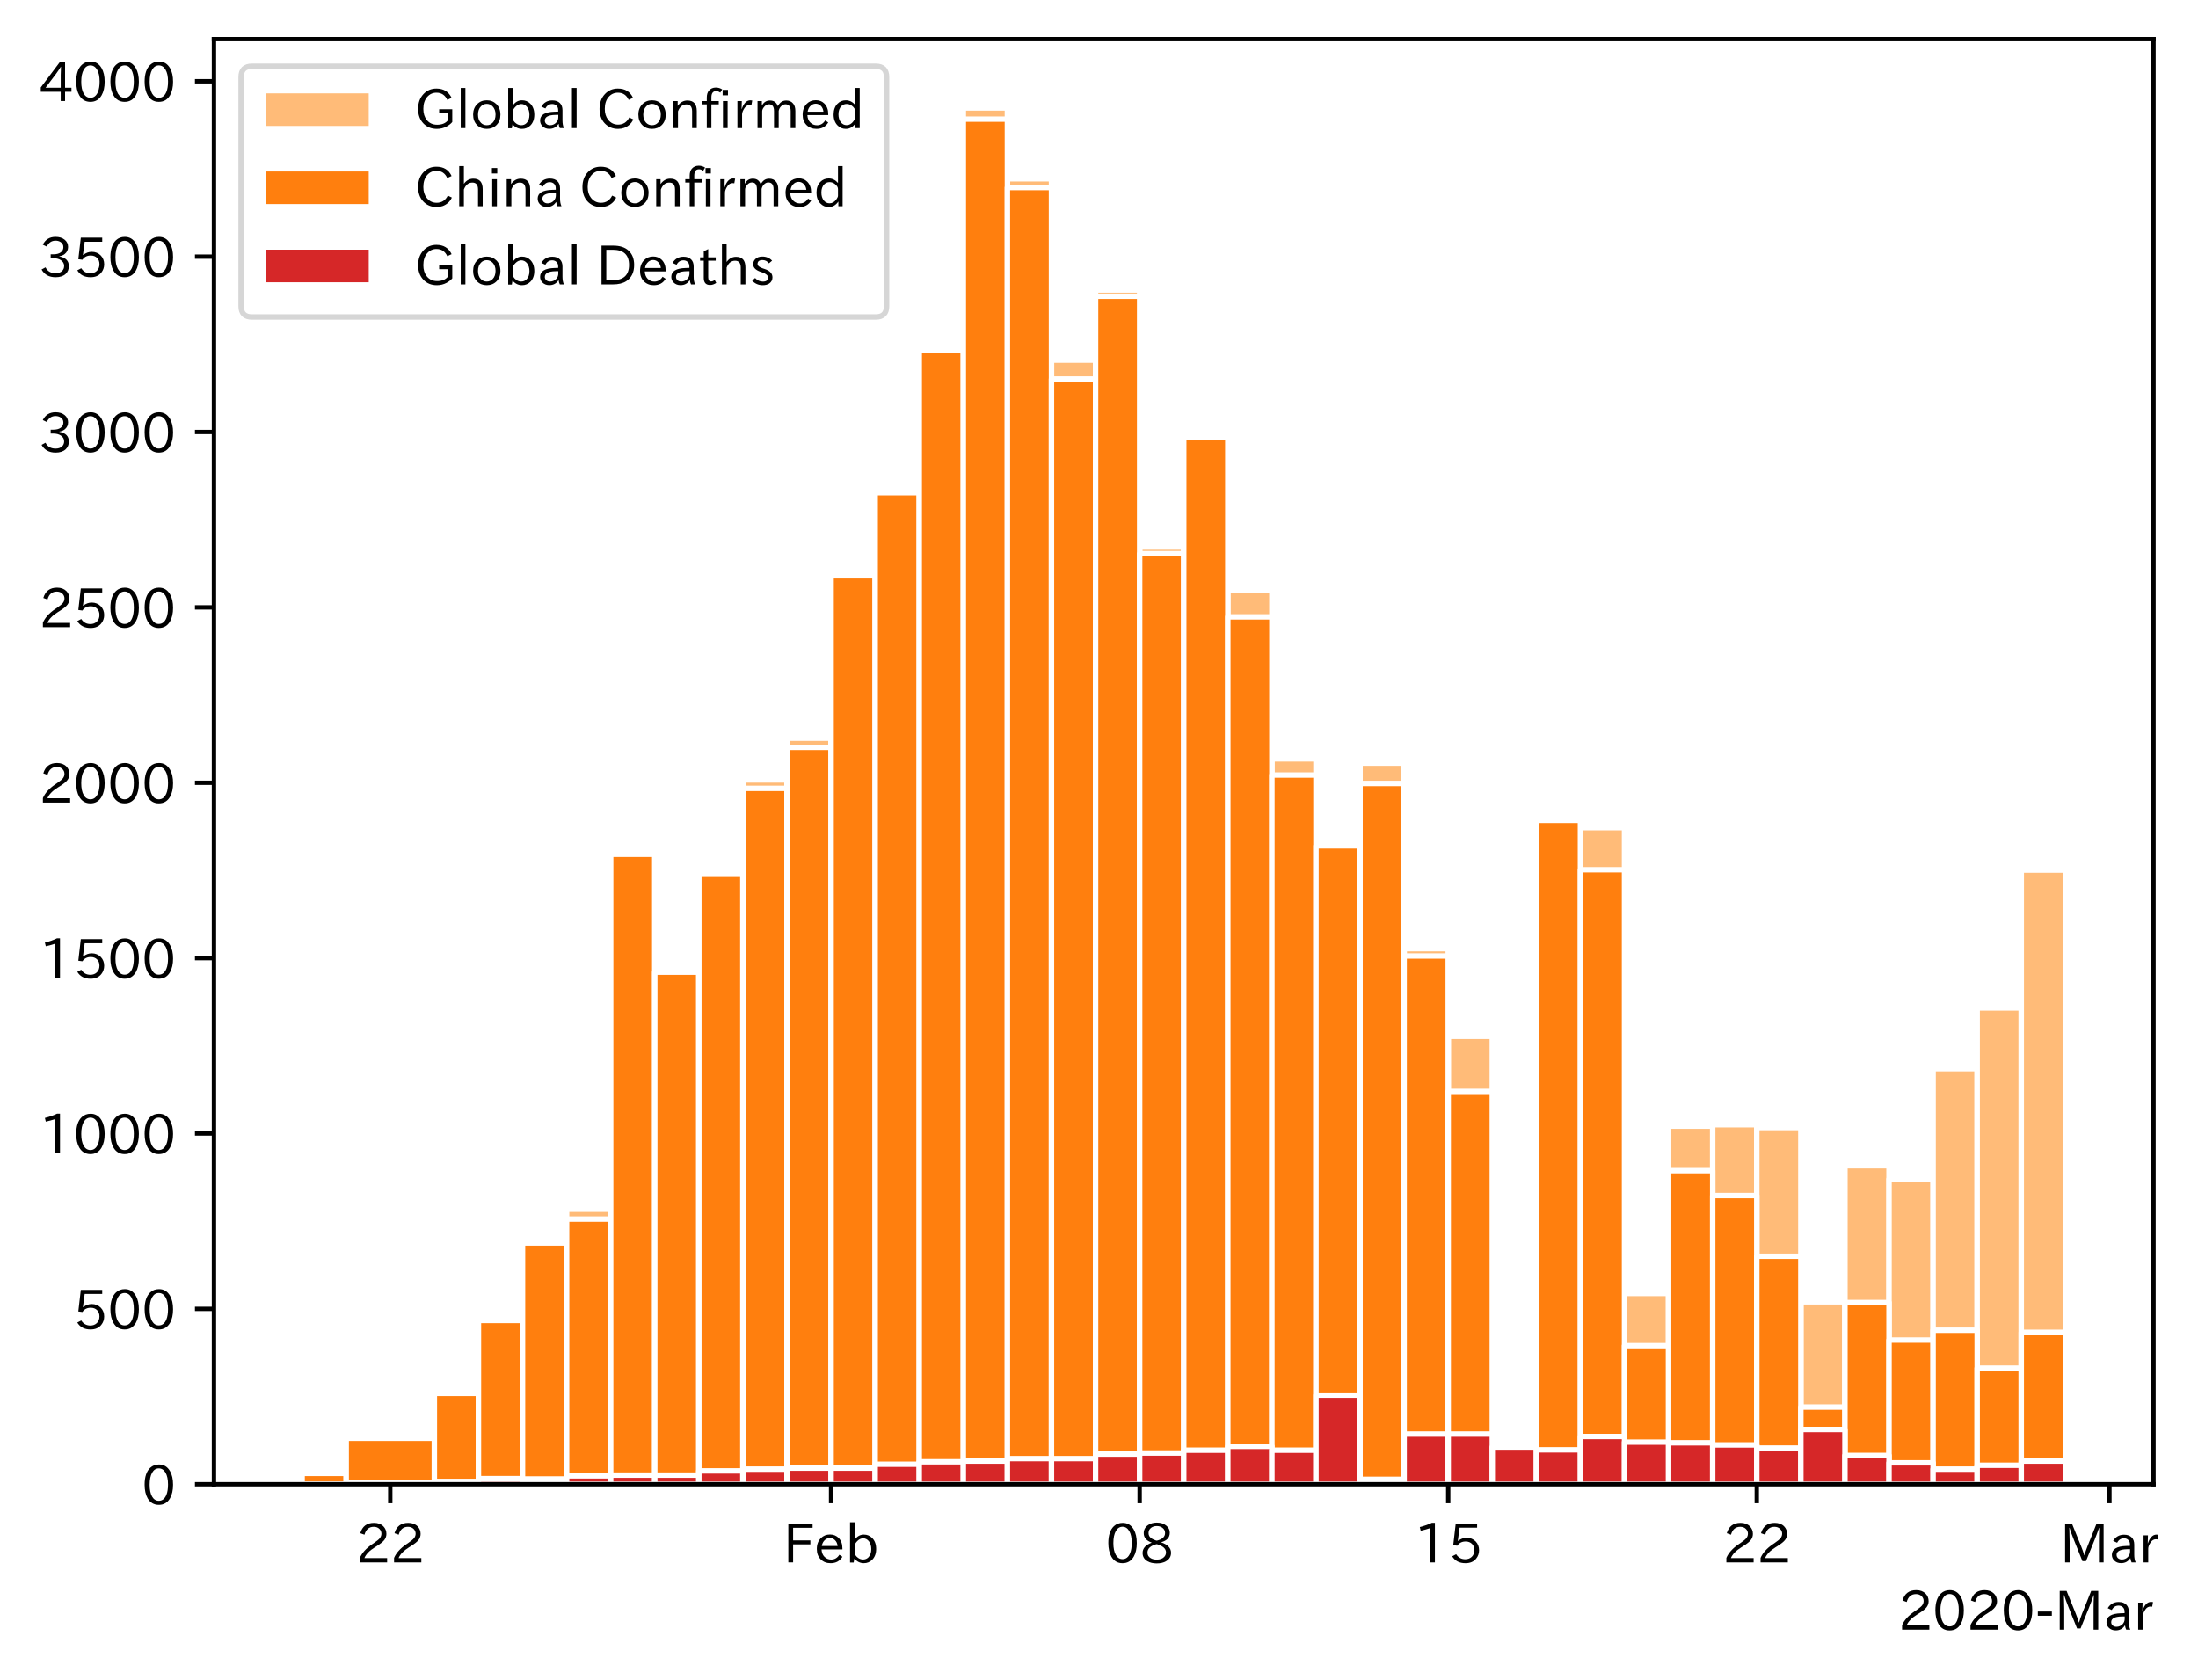 <?xml version="1.0" encoding="utf-8" standalone="no"?>
<!DOCTYPE svg PUBLIC "-//W3C//DTD SVG 1.1//EN"
  "http://www.w3.org/Graphics/SVG/1.1/DTD/svg11.dtd">
<!-- Created with matplotlib (https://matplotlib.org/) -->
<svg height="309.293pt" version="1.1" viewBox="0 0 404.707 309.293" width="404.707pt" xmlns="http://www.w3.org/2000/svg" xmlns:xlink="http://www.w3.org/1999/xlink">
 <defs>
  <style type="text/css">
*{stroke-linecap:butt;stroke-linejoin:round;}
  </style>
 </defs>
 <g id="figure_1">
  <g id="patch_1">
   <path d="M 0 309.293 
L 404.707 309.293 
L 404.707 0 
L 0 0 
z
" style="fill:#ffffff;"/>
  </g>
  <g id="axes_1">
   <g id="patch_2">
    <path d="M 39.394 273.312 
L 396.514 273.312 
L 396.514 7.2 
L 39.394 7.2 
z
" style="fill:#ffffff;"/>
   </g>
   <g id="patch_3">
    <path clip-path="url(#pc06cdd3421)" d="z
" style="fill:#ffbb78;stroke:#ffffff;stroke-linejoin:miter;"/>
   </g>
   <g id="patch_4">
    <path clip-path="url(#pc06cdd3421)" d="M 63.743 273.312 
L 55.626 273.312 
L 55.626 271.245 
L 63.743 271.245 
z
" style="fill:#ffbb78;stroke:#ffffff;stroke-linejoin:miter;"/>
   </g>
   <g id="patch_5">
    <path clip-path="url(#pc06cdd3421)" d="M 79.976 273.312 
L 63.743 273.312 
L 63.743 264.69 
L 79.976 264.69 
z
" style="fill:#ffbb78;stroke:#ffffff;stroke-linejoin:miter;"/>
   </g>
   <g id="patch_6">
    <path clip-path="url(#pc06cdd3421)" d="M 88.092 273.312 
L 79.976 273.312 
L 79.976 256.196 
L 88.092 256.196 
z
" style="fill:#ffbb78;stroke:#ffffff;stroke-linejoin:miter;"/>
   </g>
   <g id="patch_7">
    <path clip-path="url(#pc06cdd3421)" d="M 96.208 273.312 
L 88.092 273.312 
L 88.092 242.698 
L 96.208 242.698 
z
" style="fill:#ffbb78;stroke:#ffffff;stroke-linejoin:miter;"/>
   </g>
   <g id="patch_8">
    <path clip-path="url(#pc06cdd3421)" d="M 104.325 273.312 
L 96.208 273.312 
L 96.208 228.489 
L 104.325 228.489 
z
" style="fill:#ffbb78;stroke:#ffffff;stroke-linejoin:miter;"/>
   </g>
   <g id="patch_9">
    <path clip-path="url(#pc06cdd3421)" d="M 112.441 273.312 
L 104.325 273.312 
L 104.325 222.676 
L 112.441 222.676 
z
" style="fill:#ffbb78;stroke:#ffffff;stroke-linejoin:miter;"/>
   </g>
   <g id="patch_10">
    <path clip-path="url(#pc06cdd3421)" d="M 120.557 273.312 
L 112.441 273.312 
L 112.441 157.378 
L 120.557 157.378 
z
" style="fill:#ffbb78;stroke:#ffffff;stroke-linejoin:miter;"/>
   </g>
   <g id="patch_11">
    <path clip-path="url(#pc06cdd3421)" d="M 128.674 273.312 
L 120.557 273.312 
L 120.557 178.24 
L 128.674 178.24 
z
" style="fill:#ffbb78;stroke:#ffffff;stroke-linejoin:miter;"/>
   </g>
   <g id="patch_12">
    <path clip-path="url(#pc06cdd3421)" d="M 136.79 273.312 
L 128.674 273.312 
L 128.674 160.091 
L 136.79 160.091 
z
" style="fill:#ffbb78;stroke:#ffffff;stroke-linejoin:miter;"/>
   </g>
   <g id="patch_13">
    <path clip-path="url(#pc06cdd3421)" d="M 144.906 273.312 
L 136.79 273.312 
L 136.79 143.621 
L 144.906 143.621 
z
" style="fill:#ffbb78;stroke:#ffffff;stroke-linejoin:miter;"/>
   </g>
   <g id="patch_14">
    <path clip-path="url(#pc06cdd3421)" d="M 153.023 273.312 
L 144.906 273.312 
L 144.906 135.935 
L 153.023 135.935 
z
" style="fill:#ffbb78;stroke:#ffffff;stroke-linejoin:miter;"/>
   </g>
   <g id="patch_15">
    <path clip-path="url(#pc06cdd3421)" d="M 161.139 273.312 
L 153.023 273.312 
L 153.023 105.127 
L 161.139 105.127 
z
" style="fill:#ffbb78;stroke:#ffffff;stroke-linejoin:miter;"/>
   </g>
   <g id="patch_16">
    <path clip-path="url(#pc06cdd3421)" d="M 169.256 273.312 
L 161.139 273.312 
L 161.139 90.272 
L 169.256 90.272 
z
" style="fill:#ffbb78;stroke:#ffffff;stroke-linejoin:miter;"/>
   </g>
   <g id="patch_17">
    <path clip-path="url(#pc06cdd3421)" d="M 177.372 273.312 
L 169.256 273.312 
L 169.256 64.114 
L 177.372 64.114 
z
" style="fill:#ffbb78;stroke:#ffffff;stroke-linejoin:miter;"/>
   </g>
   <g id="patch_18">
    <path clip-path="url(#pc06cdd3421)" d="M 185.488 273.312 
L 177.372 273.312 
L 177.372 19.872 
L 185.488 19.872 
z
" style="fill:#ffbb78;stroke:#ffffff;stroke-linejoin:miter;"/>
   </g>
   <g id="patch_19">
    <path clip-path="url(#pc06cdd3421)" d="M 193.605 273.312 
L 185.488 273.312 
L 185.488 32.919 
L 193.605 32.919 
z
" style="fill:#ffbb78;stroke:#ffffff;stroke-linejoin:miter;"/>
   </g>
   <g id="patch_20">
    <path clip-path="url(#pc06cdd3421)" d="M 201.721 273.312 
L 193.605 273.312 
L 193.605 66.31 
L 201.721 66.31 
z
" style="fill:#ffbb78;stroke:#ffffff;stroke-linejoin:miter;"/>
   </g>
   <g id="patch_21">
    <path clip-path="url(#pc06cdd3421)" d="M 209.837 273.312 
L 201.721 273.312 
L 201.721 53.393 
L 209.837 53.393 
z
" style="fill:#ffbb78;stroke:#ffffff;stroke-linejoin:miter;"/>
   </g>
   <g id="patch_22">
    <path clip-path="url(#pc06cdd3421)" d="M 217.954 273.312 
L 209.837 273.312 
L 209.837 100.735 
L 217.954 100.735 
z
" style="fill:#ffbb78;stroke:#ffffff;stroke-linejoin:miter;"/>
   </g>
   <g id="patch_23">
    <path clip-path="url(#pc06cdd3421)" d="M 226.07 273.312 
L 217.954 273.312 
L 217.954 79.809 
L 226.07 79.809 
z
" style="fill:#ffbb78;stroke:#ffffff;stroke-linejoin:miter;"/>
   </g>
   <g id="patch_24">
    <path clip-path="url(#pc06cdd3421)" d="M 234.186 273.312 
L 226.07 273.312 
L 226.07 108.679 
L 234.186 108.679 
z
" style="fill:#ffbb78;stroke:#ffffff;stroke-linejoin:miter;"/>
   </g>
   <g id="patch_25">
    <path clip-path="url(#pc06cdd3421)" d="M 242.303 273.312 
L 234.186 273.312 
L 234.186 139.746 
L 242.303 139.746 
z
" style="fill:#ffbb78;stroke:#ffffff;stroke-linejoin:miter;"/>
   </g>
   <g id="patch_26">
    <path clip-path="url(#pc06cdd3421)" d="M 250.419 273.312 
L 242.303 273.312 
L 242.303 155.376 
L 250.419 155.376 
z
" style="fill:#ffbb78;stroke:#ffffff;stroke-linejoin:miter;"/>
   </g>
   <g id="patch_27">
    <path clip-path="url(#pc06cdd3421)" d="M 258.536 273.312 
L 250.419 273.312 
L 250.419 140.521 
L 258.536 140.521 
z
" style="fill:#ffbb78;stroke:#ffffff;stroke-linejoin:miter;"/>
   </g>
   <g id="patch_28">
    <path clip-path="url(#pc06cdd3421)" d="M 266.652 273.312 
L 258.536 273.312 
L 258.536 174.687 
L 266.652 174.687 
z
" style="fill:#ffbb78;stroke:#ffffff;stroke-linejoin:miter;"/>
   </g>
   <g id="patch_29">
    <path clip-path="url(#pc06cdd3421)" d="M 274.768 273.312 
L 266.652 273.312 
L 266.652 190.834 
L 274.768 190.834 
z
" style="fill:#ffbb78;stroke:#ffffff;stroke-linejoin:miter;"/>
   </g>
   <g id="patch_30">
    <path clip-path="url(#pc06cdd3421)" d="z
" style="fill:#ffbb78;stroke:#ffffff;stroke-linejoin:miter;"/>
   </g>
   <g id="patch_31">
    <path clip-path="url(#pc06cdd3421)" d="M 291.001 273.312 
L 282.885 273.312 
L 282.885 150.403 
L 291.001 150.403 
z
" style="fill:#ffbb78;stroke:#ffffff;stroke-linejoin:miter;"/>
   </g>
   <g id="patch_32">
    <path clip-path="url(#pc06cdd3421)" d="M 299.117 273.312 
L 291.001 273.312 
L 291.001 152.405 
L 299.117 152.405 
z
" style="fill:#ffbb78;stroke:#ffffff;stroke-linejoin:miter;"/>
   </g>
   <g id="patch_33">
    <path clip-path="url(#pc06cdd3421)" d="M 307.234 273.312 
L 299.117 273.312 
L 299.117 238.177 
L 307.234 238.177 
z
" style="fill:#ffbb78;stroke:#ffffff;stroke-linejoin:miter;"/>
   </g>
   <g id="patch_34">
    <path clip-path="url(#pc06cdd3421)" d="M 315.35 273.312 
L 307.234 273.312 
L 307.234 207.369 
L 315.35 207.369 
z
" style="fill:#ffbb78;stroke:#ffffff;stroke-linejoin:miter;"/>
   </g>
   <g id="patch_35">
    <path clip-path="url(#pc06cdd3421)" d="M 323.466 273.312 
L 315.35 273.312 
L 315.35 207.11 
L 323.466 207.11 
z
" style="fill:#ffbb78;stroke:#ffffff;stroke-linejoin:miter;"/>
   </g>
   <g id="patch_36">
    <path clip-path="url(#pc06cdd3421)" d="M 331.583 273.312 
L 323.466 273.312 
L 323.466 207.627 
L 331.583 207.627 
z
" style="fill:#ffbb78;stroke:#ffffff;stroke-linejoin:miter;"/>
   </g>
   <g id="patch_37">
    <path clip-path="url(#pc06cdd3421)" d="M 339.699 273.312 
L 331.583 273.312 
L 331.583 239.727 
L 339.699 239.727 
z
" style="fill:#ffbb78;stroke:#ffffff;stroke-linejoin:miter;"/>
   </g>
   <g id="patch_38">
    <path clip-path="url(#pc06cdd3421)" d="M 347.816 273.312 
L 339.699 273.312 
L 339.699 214.667 
L 347.816 214.667 
z
" style="fill:#ffbb78;stroke:#ffffff;stroke-linejoin:miter;"/>
   </g>
   <g id="patch_39">
    <path clip-path="url(#pc06cdd3421)" d="M 355.932 273.312 
L 347.816 273.312 
L 347.816 217.121 
L 355.932 217.121 
z
" style="fill:#ffbb78;stroke:#ffffff;stroke-linejoin:miter;"/>
   </g>
   <g id="patch_40">
    <path clip-path="url(#pc06cdd3421)" d="M 364.048 273.312 
L 355.932 273.312 
L 355.932 196.776 
L 364.048 196.776 
z
" style="fill:#ffbb78;stroke:#ffffff;stroke-linejoin:miter;"/>
   </g>
   <g id="patch_41">
    <path clip-path="url(#pc06cdd3421)" d="M 372.165 273.312 
L 364.048 273.312 
L 364.048 185.603 
L 372.165 185.603 
z
" style="fill:#ffbb78;stroke:#ffffff;stroke-linejoin:miter;"/>
   </g>
   <g id="patch_42">
    <path clip-path="url(#pc06cdd3421)" d="M 380.281 273.312 
L 372.165 273.312 
L 372.165 160.22 
L 380.281 160.22 
z
" style="fill:#ffbb78;stroke:#ffffff;stroke-linejoin:miter;"/>
   </g>
   <g id="patch_43">
    <path clip-path="url(#pc06cdd3421)" d="z
" style="fill:#ff7f0e;stroke:#ffffff;stroke-linejoin:miter;"/>
   </g>
   <g id="patch_44">
    <path clip-path="url(#pc06cdd3421)" d="M 63.743 273.312 
L 55.626 273.312 
L 55.626 271.31 
L 63.743 271.31 
z
" style="fill:#ff7f0e;stroke:#ffffff;stroke-linejoin:miter;"/>
   </g>
   <g id="patch_45">
    <path clip-path="url(#pc06cdd3421)" d="M 79.976 273.312 
L 63.743 273.312 
L 63.743 264.851 
L 79.976 264.851 
z
" style="fill:#ff7f0e;stroke:#ffffff;stroke-linejoin:miter;"/>
   </g>
   <g id="patch_46">
    <path clip-path="url(#pc06cdd3421)" d="M 88.092 273.312 
L 79.976 273.312 
L 79.976 256.584 
L 88.092 256.584 
z
" style="fill:#ff7f0e;stroke:#ffffff;stroke-linejoin:miter;"/>
   </g>
   <g id="patch_47">
    <path clip-path="url(#pc06cdd3421)" d="M 96.208 273.312 
L 88.092 273.312 
L 88.092 243.15 
L 96.208 243.15 
z
" style="fill:#ff7f0e;stroke:#ffffff;stroke-linejoin:miter;"/>
   </g>
   <g id="patch_48">
    <path clip-path="url(#pc06cdd3421)" d="M 104.325 273.312 
L 96.208 273.312 
L 96.208 228.876 
L 104.325 228.876 
z
" style="fill:#ff7f0e;stroke:#ffffff;stroke-linejoin:miter;"/>
   </g>
   <g id="patch_49">
    <path clip-path="url(#pc06cdd3421)" d="M 112.441 273.312 
L 104.325 273.312 
L 104.325 224.484 
L 112.441 224.484 
z
" style="fill:#ff7f0e;stroke:#ffffff;stroke-linejoin:miter;"/>
   </g>
   <g id="patch_50">
    <path clip-path="url(#pc06cdd3421)" d="M 120.557 273.312 
L 112.441 273.312 
L 112.441 157.313 
L 120.557 157.313 
z
" style="fill:#ff7f0e;stroke:#ffffff;stroke-linejoin:miter;"/>
   </g>
   <g id="patch_51">
    <path clip-path="url(#pc06cdd3421)" d="M 128.674 273.312 
L 120.557 273.312 
L 120.557 179.015 
L 128.674 179.015 
z
" style="fill:#ff7f0e;stroke:#ffffff;stroke-linejoin:miter;"/>
   </g>
   <g id="patch_52">
    <path clip-path="url(#pc06cdd3421)" d="M 136.79 273.312 
L 128.674 273.312 
L 128.674 160.995 
L 136.79 160.995 
z
" style="fill:#ff7f0e;stroke:#ffffff;stroke-linejoin:miter;"/>
   </g>
   <g id="patch_53">
    <path clip-path="url(#pc06cdd3421)" d="M 144.906 273.312 
L 136.79 273.312 
L 136.79 145.171 
L 144.906 145.171 
z
" style="fill:#ff7f0e;stroke:#ffffff;stroke-linejoin:miter;"/>
   </g>
   <g id="patch_54">
    <path clip-path="url(#pc06cdd3421)" d="M 153.023 273.312 
L 144.906 273.312 
L 144.906 137.614 
L 153.023 137.614 
z
" style="fill:#ff7f0e;stroke:#ffffff;stroke-linejoin:miter;"/>
   </g>
   <g id="patch_55">
    <path clip-path="url(#pc06cdd3421)" d="M 161.139 273.312 
L 153.023 273.312 
L 153.023 106.031 
L 161.139 106.031 
z
" style="fill:#ff7f0e;stroke:#ffffff;stroke-linejoin:miter;"/>
   </g>
   <g id="patch_56">
    <path clip-path="url(#pc06cdd3421)" d="M 169.256 273.312 
L 161.139 273.312 
L 161.139 90.724 
L 169.256 90.724 
z
" style="fill:#ff7f0e;stroke:#ffffff;stroke-linejoin:miter;"/>
   </g>
   <g id="patch_57">
    <path clip-path="url(#pc06cdd3421)" d="M 177.372 273.312 
L 169.256 273.312 
L 169.256 64.502 
L 177.372 64.502 
z
" style="fill:#ff7f0e;stroke:#ffffff;stroke-linejoin:miter;"/>
   </g>
   <g id="patch_58">
    <path clip-path="url(#pc06cdd3421)" d="M 185.488 273.312 
L 177.372 273.312 
L 177.372 21.939 
L 185.488 21.939 
z
" style="fill:#ff7f0e;stroke:#ffffff;stroke-linejoin:miter;"/>
   </g>
   <g id="patch_59">
    <path clip-path="url(#pc06cdd3421)" d="M 193.605 273.312 
L 185.488 273.312 
L 185.488 34.533 
L 193.605 34.533 
z
" style="fill:#ff7f0e;stroke:#ffffff;stroke-linejoin:miter;"/>
   </g>
   <g id="patch_60">
    <path clip-path="url(#pc06cdd3421)" d="M 201.721 273.312 
L 193.605 273.312 
L 193.605 69.798 
L 201.721 69.798 
z
" style="fill:#ff7f0e;stroke:#ffffff;stroke-linejoin:miter;"/>
   </g>
   <g id="patch_61">
    <path clip-path="url(#pc06cdd3421)" d="M 209.837 273.312 
L 201.721 273.312 
L 201.721 54.555 
L 209.837 54.555 
z
" style="fill:#ff7f0e;stroke:#ffffff;stroke-linejoin:miter;"/>
   </g>
   <g id="patch_62">
    <path clip-path="url(#pc06cdd3421)" d="M 217.954 273.312 
L 209.837 273.312 
L 209.837 101.962 
L 217.954 101.962 
z
" style="fill:#ff7f0e;stroke:#ffffff;stroke-linejoin:miter;"/>
   </g>
   <g id="patch_63">
    <path clip-path="url(#pc06cdd3421)" d="M 226.07 273.312 
L 217.954 273.312 
L 217.954 80.584 
L 226.07 80.584 
z
" style="fill:#ff7f0e;stroke:#ffffff;stroke-linejoin:miter;"/>
   </g>
   <g id="patch_64">
    <path clip-path="url(#pc06cdd3421)" d="M 234.186 273.312 
L 226.07 273.312 
L 226.07 113.588 
L 234.186 113.588 
z
" style="fill:#ff7f0e;stroke:#ffffff;stroke-linejoin:miter;"/>
   </g>
   <g id="patch_65">
    <path clip-path="url(#pc06cdd3421)" d="M 242.303 273.312 
L 234.186 273.312 
L 234.186 142.717 
L 242.303 142.717 
z
" style="fill:#ff7f0e;stroke:#ffffff;stroke-linejoin:miter;"/>
   </g>
   <g id="patch_66">
    <path clip-path="url(#pc06cdd3421)" d="M 250.419 273.312 
L 242.303 273.312 
L 242.303 155.763 
L 250.419 155.763 
z
" style="fill:#ff7f0e;stroke:#ffffff;stroke-linejoin:miter;"/>
   </g>
   <g id="patch_67">
    <path clip-path="url(#pc06cdd3421)" d="M 258.536 273.312 
L 250.419 273.312 
L 250.419 144.267 
L 258.536 144.267 
z
" style="fill:#ff7f0e;stroke:#ffffff;stroke-linejoin:miter;"/>
   </g>
   <g id="patch_68">
    <path clip-path="url(#pc06cdd3421)" d="M 266.652 273.312 
L 258.536 273.312 
L 258.536 176.044 
L 266.652 176.044 
z
" style="fill:#ff7f0e;stroke:#ffffff;stroke-linejoin:miter;"/>
   </g>
   <g id="patch_69">
    <path clip-path="url(#pc06cdd3421)" d="M 274.768 273.312 
L 266.652 273.312 
L 266.652 200.974 
L 274.768 200.974 
z
" style="fill:#ff7f0e;stroke:#ffffff;stroke-linejoin:miter;"/>
   </g>
   <g id="patch_70">
    <path clip-path="url(#pc06cdd3421)" d="z
" style="fill:#ff7f0e;stroke:#ffffff;stroke-linejoin:miter;"/>
   </g>
   <g id="patch_71">
    <path clip-path="url(#pc06cdd3421)" d="M 291.001 273.312 
L 282.885 273.312 
L 282.885 151.049 
L 291.001 151.049 
z
" style="fill:#ff7f0e;stroke:#ffffff;stroke-linejoin:miter;"/>
   </g>
   <g id="patch_72">
    <path clip-path="url(#pc06cdd3421)" d="M 299.117 273.312 
L 291.001 273.312 
L 291.001 160.155 
L 299.117 160.155 
z
" style="fill:#ff7f0e;stroke:#ffffff;stroke-linejoin:miter;"/>
   </g>
   <g id="patch_73">
    <path clip-path="url(#pc06cdd3421)" d="M 307.234 273.312 
L 299.117 273.312 
L 299.117 247.8 
L 307.234 247.8 
z
" style="fill:#ff7f0e;stroke:#ffffff;stroke-linejoin:miter;"/>
   </g>
   <g id="patch_74">
    <path clip-path="url(#pc06cdd3421)" d="M 315.35 273.312 
L 307.234 273.312 
L 307.234 215.571 
L 315.35 215.571 
z
" style="fill:#ff7f0e;stroke:#ffffff;stroke-linejoin:miter;"/>
   </g>
   <g id="patch_75">
    <path clip-path="url(#pc06cdd3421)" d="M 323.466 273.312 
L 315.35 273.312 
L 315.35 220.157 
L 323.466 220.157 
z
" style="fill:#ff7f0e;stroke:#ffffff;stroke-linejoin:miter;"/>
   </g>
   <g id="patch_76">
    <path clip-path="url(#pc06cdd3421)" d="M 331.583 273.312 
L 323.466 273.312 
L 323.466 231.33 
L 331.583 231.33 
z
" style="fill:#ff7f0e;stroke:#ffffff;stroke-linejoin:miter;"/>
   </g>
   <g id="patch_77">
    <path clip-path="url(#pc06cdd3421)" d="M 339.699 273.312 
L 331.583 273.312 
L 331.583 259.103 
L 339.699 259.103 
z
" style="fill:#ff7f0e;stroke:#ffffff;stroke-linejoin:miter;"/>
   </g>
   <g id="patch_78">
    <path clip-path="url(#pc06cdd3421)" d="M 347.816 273.312 
L 339.699 273.312 
L 339.699 239.856 
L 347.816 239.856 
z
" style="fill:#ff7f0e;stroke:#ffffff;stroke-linejoin:miter;"/>
   </g>
   <g id="patch_79">
    <path clip-path="url(#pc06cdd3421)" d="M 355.932 273.312 
L 347.816 273.312 
L 347.816 246.767 
L 355.932 246.767 
z
" style="fill:#ff7f0e;stroke:#ffffff;stroke-linejoin:miter;"/>
   </g>
   <g id="patch_80">
    <path clip-path="url(#pc06cdd3421)" d="M 364.048 273.312 
L 355.932 273.312 
L 355.932 244.958 
L 364.048 244.958 
z
" style="fill:#ff7f0e;stroke:#ffffff;stroke-linejoin:miter;"/>
   </g>
   <g id="patch_81">
    <path clip-path="url(#pc06cdd3421)" d="M 372.165 273.312 
L 364.048 273.312 
L 364.048 251.934 
L 372.165 251.934 
z
" style="fill:#ff7f0e;stroke:#ffffff;stroke-linejoin:miter;"/>
   </g>
   <g id="patch_82">
    <path clip-path="url(#pc06cdd3421)" d="M 380.281 273.312 
L 372.165 273.312 
L 372.165 245.346 
L 380.281 245.346 
z
" style="fill:#ff7f0e;stroke:#ffffff;stroke-linejoin:miter;"/>
   </g>
   <g id="patch_83">
    <path clip-path="url(#pc06cdd3421)" d="z
" style="fill:#d62728;stroke:#ffffff;stroke-linejoin:miter;"/>
   </g>
   <g id="patch_84">
    <path clip-path="url(#pc06cdd3421)" d="M 63.743 273.312 
L 55.626 273.312 
L 55.626 273.312 
L 63.743 273.312 
z
" style="fill:#d62728;stroke:#ffffff;stroke-linejoin:miter;"/>
   </g>
   <g id="patch_85">
    <path clip-path="url(#pc06cdd3421)" d="M 79.976 273.312 
L 63.743 273.312 
L 63.743 272.957 
L 79.976 272.957 
z
" style="fill:#d62728;stroke:#ffffff;stroke-linejoin:miter;"/>
   </g>
   <g id="patch_86">
    <path clip-path="url(#pc06cdd3421)" d="M 88.092 273.312 
L 79.976 273.312 
L 79.976 272.795 
L 88.092 272.795 
z
" style="fill:#d62728;stroke:#ffffff;stroke-linejoin:miter;"/>
   </g>
   <g id="patch_87">
    <path clip-path="url(#pc06cdd3421)" d="M 96.208 273.312 
L 88.092 273.312 
L 88.092 272.279 
L 96.208 272.279 
z
" style="fill:#d62728;stroke:#ffffff;stroke-linejoin:miter;"/>
   </g>
   <g id="patch_88">
    <path clip-path="url(#pc06cdd3421)" d="M 104.325 273.312 
L 96.208 273.312 
L 96.208 272.343 
L 104.325 272.343 
z
" style="fill:#d62728;stroke:#ffffff;stroke-linejoin:miter;"/>
   </g>
   <g id="patch_89">
    <path clip-path="url(#pc06cdd3421)" d="M 112.441 273.312 
L 104.325 273.312 
L 104.325 271.762 
L 112.441 271.762 
z
" style="fill:#d62728;stroke:#ffffff;stroke-linejoin:miter;"/>
   </g>
   <g id="patch_90">
    <path clip-path="url(#pc06cdd3421)" d="M 120.557 273.312 
L 112.441 273.312 
L 112.441 271.633 
L 120.557 271.633 
z
" style="fill:#d62728;stroke:#ffffff;stroke-linejoin:miter;"/>
   </g>
   <g id="patch_91">
    <path clip-path="url(#pc06cdd3421)" d="M 128.674 273.312 
L 120.557 273.312 
L 120.557 271.633 
L 128.674 271.633 
z
" style="fill:#d62728;stroke:#ffffff;stroke-linejoin:miter;"/>
   </g>
   <g id="patch_92">
    <path clip-path="url(#pc06cdd3421)" d="M 136.79 273.312 
L 128.674 273.312 
L 128.674 270.858 
L 136.79 270.858 
z
" style="fill:#d62728;stroke:#ffffff;stroke-linejoin:miter;"/>
   </g>
   <g id="patch_93">
    <path clip-path="url(#pc06cdd3421)" d="M 144.906 273.312 
L 136.79 273.312 
L 136.79 270.535 
L 144.906 270.535 
z
" style="fill:#d62728;stroke:#ffffff;stroke-linejoin:miter;"/>
   </g>
   <g id="patch_94">
    <path clip-path="url(#pc06cdd3421)" d="M 153.023 273.312 
L 144.906 273.312 
L 144.906 270.341 
L 153.023 270.341 
z
" style="fill:#d62728;stroke:#ffffff;stroke-linejoin:miter;"/>
   </g>
   <g id="patch_95">
    <path clip-path="url(#pc06cdd3421)" d="M 161.139 273.312 
L 153.023 273.312 
L 153.023 270.341 
L 161.139 270.341 
z
" style="fill:#d62728;stroke:#ffffff;stroke-linejoin:miter;"/>
   </g>
   <g id="patch_96">
    <path clip-path="url(#pc06cdd3421)" d="M 169.256 273.312 
L 161.139 273.312 
L 161.139 269.631 
L 169.256 269.631 
z
" style="fill:#d62728;stroke:#ffffff;stroke-linejoin:miter;"/>
   </g>
   <g id="patch_97">
    <path clip-path="url(#pc06cdd3421)" d="M 177.372 273.312 
L 169.256 273.312 
L 169.256 269.178 
L 177.372 269.178 
z
" style="fill:#d62728;stroke:#ffffff;stroke-linejoin:miter;"/>
   </g>
   <g id="patch_98">
    <path clip-path="url(#pc06cdd3421)" d="M 185.488 273.312 
L 177.372 273.312 
L 177.372 269.049 
L 185.488 269.049 
z
" style="fill:#d62728;stroke:#ffffff;stroke-linejoin:miter;"/>
   </g>
   <g id="patch_99">
    <path clip-path="url(#pc06cdd3421)" d="M 193.605 273.312 
L 185.488 273.312 
L 185.488 268.597 
L 193.605 268.597 
z
" style="fill:#d62728;stroke:#ffffff;stroke-linejoin:miter;"/>
   </g>
   <g id="patch_100">
    <path clip-path="url(#pc06cdd3421)" d="M 201.721 273.312 
L 193.605 273.312 
L 193.605 268.597 
L 201.721 268.597 
z
" style="fill:#d62728;stroke:#ffffff;stroke-linejoin:miter;"/>
   </g>
   <g id="patch_101">
    <path clip-path="url(#pc06cdd3421)" d="M 209.837 273.312 
L 201.721 273.312 
L 201.721 267.758 
L 209.837 267.758 
z
" style="fill:#d62728;stroke:#ffffff;stroke-linejoin:miter;"/>
   </g>
   <g id="patch_102">
    <path clip-path="url(#pc06cdd3421)" d="M 217.954 273.312 
L 209.837 273.312 
L 209.837 267.564 
L 217.954 267.564 
z
" style="fill:#d62728;stroke:#ffffff;stroke-linejoin:miter;"/>
   </g>
   <g id="patch_103">
    <path clip-path="url(#pc06cdd3421)" d="M 226.07 273.312 
L 217.954 273.312 
L 217.954 267.047 
L 226.07 267.047 
z
" style="fill:#d62728;stroke:#ffffff;stroke-linejoin:miter;"/>
   </g>
   <g id="patch_104">
    <path clip-path="url(#pc06cdd3421)" d="M 234.186 273.312 
L 226.07 273.312 
L 226.07 266.337 
L 234.186 266.337 
z
" style="fill:#d62728;stroke:#ffffff;stroke-linejoin:miter;"/>
   </g>
   <g id="patch_105">
    <path clip-path="url(#pc06cdd3421)" d="M 242.303 273.312 
L 234.186 273.312 
L 234.186 267.047 
L 242.303 267.047 
z
" style="fill:#d62728;stroke:#ffffff;stroke-linejoin:miter;"/>
   </g>
   <g id="patch_106">
    <path clip-path="url(#pc06cdd3421)" d="M 250.419 273.312 
L 242.303 273.312 
L 242.303 256.907 
L 250.419 256.907 
z
" style="fill:#d62728;stroke:#ffffff;stroke-linejoin:miter;"/>
   </g>
   <g id="patch_107">
    <path clip-path="url(#pc06cdd3421)" d="M 258.536 273.312 
L 250.419 273.312 
L 250.419 272.408 
L 258.536 272.408 
z
" style="fill:#d62728;stroke:#ffffff;stroke-linejoin:miter;"/>
   </g>
   <g id="patch_108">
    <path clip-path="url(#pc06cdd3421)" d="M 266.652 273.312 
L 258.536 273.312 
L 258.536 264.076 
L 266.652 264.076 
z
" style="fill:#d62728;stroke:#ffffff;stroke-linejoin:miter;"/>
   </g>
   <g id="patch_109">
    <path clip-path="url(#pc06cdd3421)" d="M 274.768 273.312 
L 266.652 273.312 
L 266.652 264.076 
L 274.768 264.076 
z
" style="fill:#d62728;stroke:#ffffff;stroke-linejoin:miter;"/>
   </g>
   <g id="patch_110">
    <path clip-path="url(#pc06cdd3421)" d="M 282.885 273.312 
L 274.768 273.312 
L 274.768 266.466 
L 282.885 266.466 
z
" style="fill:#d62728;stroke:#ffffff;stroke-linejoin:miter;"/>
   </g>
   <g id="patch_111">
    <path clip-path="url(#pc06cdd3421)" d="M 291.001 273.312 
L 282.885 273.312 
L 282.885 266.982 
L 291.001 266.982 
z
" style="fill:#d62728;stroke:#ffffff;stroke-linejoin:miter;"/>
   </g>
   <g id="patch_112">
    <path clip-path="url(#pc06cdd3421)" d="M 299.117 273.312 
L 291.001 273.312 
L 291.001 264.528 
L 299.117 264.528 
z
" style="fill:#d62728;stroke:#ffffff;stroke-linejoin:miter;"/>
   </g>
   <g id="patch_113">
    <path clip-path="url(#pc06cdd3421)" d="M 307.234 273.312 
L 299.117 273.312 
L 299.117 265.562 
L 307.234 265.562 
z
" style="fill:#d62728;stroke:#ffffff;stroke-linejoin:miter;"/>
   </g>
   <g id="patch_114">
    <path clip-path="url(#pc06cdd3421)" d="M 315.35 273.312 
L 307.234 273.312 
L 307.234 265.691 
L 315.35 265.691 
z
" style="fill:#d62728;stroke:#ffffff;stroke-linejoin:miter;"/>
   </g>
   <g id="patch_115">
    <path clip-path="url(#pc06cdd3421)" d="M 323.466 273.312 
L 315.35 273.312 
L 315.35 266.078 
L 323.466 266.078 
z
" style="fill:#d62728;stroke:#ffffff;stroke-linejoin:miter;"/>
   </g>
   <g id="patch_116">
    <path clip-path="url(#pc06cdd3421)" d="M 331.583 273.312 
L 323.466 273.312 
L 323.466 266.66 
L 331.583 266.66 
z
" style="fill:#d62728;stroke:#ffffff;stroke-linejoin:miter;"/>
   </g>
   <g id="patch_117">
    <path clip-path="url(#pc06cdd3421)" d="M 339.699 273.312 
L 331.583 273.312 
L 331.583 263.236 
L 339.699 263.236 
z
" style="fill:#d62728;stroke:#ffffff;stroke-linejoin:miter;"/>
   </g>
   <g id="patch_118">
    <path clip-path="url(#pc06cdd3421)" d="M 347.816 273.312 
L 339.699 273.312 
L 339.699 268.016 
L 347.816 268.016 
z
" style="fill:#d62728;stroke:#ffffff;stroke-linejoin:miter;"/>
   </g>
   <g id="patch_119">
    <path clip-path="url(#pc06cdd3421)" d="M 355.932 273.312 
L 347.816 273.312 
L 347.816 269.372 
L 355.932 269.372 
z
" style="fill:#d62728;stroke:#ffffff;stroke-linejoin:miter;"/>
   </g>
   <g id="patch_120">
    <path clip-path="url(#pc06cdd3421)" d="M 364.048 273.312 
L 355.932 273.312 
L 355.932 270.535 
L 364.048 270.535 
z
" style="fill:#d62728;stroke:#ffffff;stroke-linejoin:miter;"/>
   </g>
   <g id="patch_121">
    <path clip-path="url(#pc06cdd3421)" d="M 372.165 273.312 
L 364.048 273.312 
L 364.048 269.824 
L 372.165 269.824 
z
" style="fill:#d62728;stroke:#ffffff;stroke-linejoin:miter;"/>
   </g>
   <g id="patch_122">
    <path clip-path="url(#pc06cdd3421)" d="M 380.281 273.312 
L 372.165 273.312 
L 372.165 269.049 
L 380.281 269.049 
z
" style="fill:#d62728;stroke:#ffffff;stroke-linejoin:miter;"/>
   </g>
   <g id="matplotlib.axis_1">
    <g id="xtick_1">
     <g id="line2d_1">
      <defs>
       <path d="M 0 0 
L 0 3.5 
" id="m3d5611ccd6" style="stroke:#000000;stroke-width:0.8;"/>
      </defs>
      <g>
       <use style="stroke:#000000;stroke-width:0.8;" x="71.859" xlink:href="#m3d5611ccd6" y="273.312"/>
      </g>
     </g>
     <g id="text_1">
      <!-- 22 -->
      <defs>
       <path d="M 57.172 0.984 
L 6.984 0.984 
L 6.984 9.281 
Q 12.891 23.047 29.594 34.422 
L 32.375 36.281 
Q 40.922 42.141 43.609 45.406 
Q 46.688 49.266 46.688 53.812 
Q 46.688 58.938 43.062 62.547 
Q 39.062 66.547 32.562 66.547 
Q 19.531 66.547 15.484 52 
L 7.766 54.781 
Q 13.328 73.828 33.062 73.828 
Q 43.844 73.828 50.25 67.438 
Q 55.859 61.672 55.859 53.516 
Q 55.859 47.469 52.25 42.531 
Q 48.922 37.75 36.969 30.281 
L 34.859 29 
Q 19.625 19.578 15.281 8.891 
L 57.172 8.891 
z
" id="IPAexGothic-50"/>
      </defs>
      <g transform="translate(65.561 287.803)scale(0.1 -0.1)">
       <use xlink:href="#IPAexGothic-50"/>
       <use x="62.988" xlink:href="#IPAexGothic-50"/>
      </g>
     </g>
    </g>
    <g id="xtick_2">
     <g id="line2d_2">
      <g>
       <use style="stroke:#000000;stroke-width:0.8;" x="153.023" xlink:href="#m3d5611ccd6" y="273.312"/>
      </g>
     </g>
     <g id="text_2">
      <!-- Feb -->
      <defs>
       <path d="M 54.203 64.703 
L 18.312 64.703 
L 18.312 41.5 
L 50.094 41.5 
L 50.094 34.188 
L 18.312 34.188 
L 18.312 0.984 
L 9.516 0.984 
L 9.516 72.406 
L 54.203 72.406 
z
" id="IPAexGothic-70"/>
       <path d="M 13.484 24.906 
Q 13.922 16.266 18.891 11.281 
Q 23.969 6.203 31.203 6.203 
Q 40.719 6.203 46.297 15.094 
L 51.906 11.375 
Q 44.828 -0.484 30.172 -0.484 
Q 19.094 -0.484 11.969 6.594 
Q 4.781 13.812 4.781 25.641 
Q 4.781 38.188 12.312 45.703 
Q 19 52.391 29 52.391 
Q 38.422 52.391 44.781 46.188 
Q 51.906 38.969 51.906 26.906 
L 51.906 24.906 
z
M 43.062 31.203 
Q 42.328 37.984 38.281 41.891 
Q 34.281 45.906 28.812 45.906 
Q 22.469 45.906 17.969 40.484 
Q 14.891 36.812 13.969 31.203 
z
" id="IPAexGothic-101"/>
       <path d="M 17.578 42.672 
Q 24.219 52.203 34.672 52.203 
Q 43.562 52.203 49.859 45.906 
Q 57.172 38.578 57.172 25.688 
Q 57.172 13.094 49.859 5.812 
Q 43.562 -0.484 34.469 -0.484 
Q 24.359 -0.484 17 8.062 
L 15.766 0.688 
L 9.078 0.688 
L 9.078 74.906 
L 17.578 74.906 
z
M 17.578 31.203 
L 17.578 19.578 
Q 17.578 13.875 23.875 9.375 
Q 28.172 6.297 33.109 6.297 
Q 38.875 6.297 42.875 10.297 
Q 48.188 15.766 48.188 25.484 
Q 48.188 34.281 43.797 39.891 
Q 39.453 45.312 33.203 45.312 
Q 27.484 45.312 22.469 40.281 
Q 17.578 35.406 17.578 31.203 
z
" id="IPAexGothic-98"/>
      </defs>
      <g transform="translate(144.199 287.803)scale(0.1 -0.1)">
       <use xlink:href="#IPAexGothic-70"/>
       <use x="57.178" xlink:href="#IPAexGothic-101"/>
       <use x="114.062" xlink:href="#IPAexGothic-98"/>
      </g>
     </g>
    </g>
    <g id="xtick_3">
     <g id="line2d_3">
      <g>
       <use style="stroke:#000000;stroke-width:0.8;" x="209.837" xlink:href="#m3d5611ccd6" y="273.312"/>
      </g>
     </g>
     <g id="text_3">
      <!-- 08 -->
      <defs>
       <path d="M 31.844 73.828 
Q 45.016 73.828 52.094 61.625 
Q 57.719 51.953 57.719 36.625 
Q 57.719 21.438 52.094 11.578 
Q 45.125 -0.484 31.5 -0.484 
Q 17.922 -0.484 10.938 11.578 
Q 5.328 21.438 5.328 36.719 
Q 5.328 58.016 15.625 67.719 
Q 22.172 73.828 31.844 73.828 
z
M 31.5 66.656 
Q 23.688 66.656 19.188 58.734 
Q 14.594 50.734 14.594 36.625 
Q 14.594 22.75 19.094 14.797 
Q 23.641 6.984 31.5 6.984 
Q 40.922 6.984 45.453 18.016 
Q 48.438 25.344 48.438 37.109 
Q 48.438 50.875 43.844 58.734 
Q 39.203 66.656 31.5 66.656 
z
" id="IPAexGothic-48"/>
       <path d="M 39.703 37.891 
Q 57.812 31.734 57.812 18.703 
Q 57.812 8.453 48.438 3.078 
Q 41.609 -0.875 31.5 -0.875 
Q 21.344 -0.875 14.5 3.078 
Q 5.422 8.297 5.422 18.406 
Q 5.422 31.062 22.016 37.203 
L 22.016 37.5 
Q 7.516 42.719 7.516 54.828 
Q 7.516 64.062 15.328 69.625 
Q 21.969 74.312 31.547 74.312 
Q 42.234 74.312 48.922 68.797 
Q 55.516 63.578 55.516 55.719 
Q 55.516 42.281 39.703 38.188 
z
M 31.594 41.016 
Q 46.828 44.625 46.828 55.125 
Q 46.828 61.188 41.797 64.844 
Q 37.703 67.922 31.5 67.922 
Q 25.094 67.922 20.797 64.5 
Q 16.406 60.891 16.406 55.031 
Q 16.406 49.219 21.094 45.703 
Q 23.344 43.891 26.906 42.531 
Q 31 40.875 31.594 41.016 
z
M 30.906 34.516 
Q 14.406 30.172 14.406 19 
Q 14.406 12.109 20.516 8.688 
Q 25.094 6.109 31.391 6.109 
Q 40.234 6.109 45.016 10.891 
Q 48.531 14.406 48.531 19.531 
Q 48.531 24.906 43.656 28.906 
Q 40.766 31.156 36.719 32.812 
Q 31.984 34.719 30.906 34.516 
z
" id="IPAexGothic-56"/>
      </defs>
      <g transform="translate(203.539 287.803)scale(0.1 -0.1)">
       <use xlink:href="#IPAexGothic-48"/>
       <use x="62.988" xlink:href="#IPAexGothic-56"/>
      </g>
     </g>
    </g>
    <g id="xtick_4">
     <g id="line2d_4">
      <g>
       <use style="stroke:#000000;stroke-width:0.8;" x="266.652" xlink:href="#m3d5611ccd6" y="273.312"/>
      </g>
     </g>
     <g id="text_4">
      <!-- 15 -->
      <defs>
       <path d="M 38.484 0.984 
L 29.688 0.984 
L 29.688 64.109 
Q 21.438 61.281 12.312 59.328 
L 10.688 66.109 
Q 23.734 69.391 32.906 73.922 
L 38.484 73.922 
z
" id="IPAexGothic-49"/>
       <path d="M 18.406 40.672 
Q 25.531 46.297 33.938 46.297 
Q 44 46.297 50.641 39.5 
Q 56.844 33.016 56.844 23.391 
Q 56.844 14.656 51.516 8.016 
Q 44.828 -0.484 31.734 -0.484 
Q 14.984 -0.484 7.328 12.25 
L 14.656 16.062 
Q 20.453 6.781 31.453 6.781 
Q 38.531 6.781 43.266 11.188 
Q 48.141 15.828 48.141 23.484 
Q 48.141 30.719 43.844 35.016 
Q 39.359 39.5 32.125 39.5 
Q 21.969 39.5 16.75 31.688 
L 9.234 32.672 
L 13.812 72.406 
L 53.219 72.406 
L 53.219 64.891 
L 20.953 64.891 
L 17.719 40.672 
z
" id="IPAexGothic-53"/>
      </defs>
      <g transform="translate(260.353 287.803)scale(0.1 -0.1)">
       <use xlink:href="#IPAexGothic-49"/>
       <use x="62.988" xlink:href="#IPAexGothic-53"/>
      </g>
     </g>
    </g>
    <g id="xtick_5">
     <g id="line2d_5">
      <g>
       <use style="stroke:#000000;stroke-width:0.8;" x="323.466" xlink:href="#m3d5611ccd6" y="273.312"/>
      </g>
     </g>
     <g id="text_5">
      <!-- 22 -->
      <g transform="translate(317.168 287.803)scale(0.1 -0.1)">
       <use xlink:href="#IPAexGothic-50"/>
       <use x="62.988" xlink:href="#IPAexGothic-50"/>
      </g>
     </g>
    </g>
    <g id="xtick_6">
     <g id="line2d_6">
      <g>
       <use style="stroke:#000000;stroke-width:0.8;" x="388.397" xlink:href="#m3d5611ccd6" y="273.312"/>
      </g>
     </g>
     <g id="text_6">
      <!-- Mar -->
      <defs>
       <path d="M 80.422 0.984 
L 71.828 0.984 
L 71.828 39.594 
Q 71.828 51.266 72.406 64.594 
L 72.016 64.594 
Q 68.062 53.266 63.531 41.797 
L 47.906 3.266 
L 41.406 3.266 
L 25.641 42.578 
Q 20.75 54.781 17.625 64.703 
L 17.234 64.703 
Q 17.828 48.922 17.828 39.891 
L 17.828 0.984 
L 9.516 0.984 
L 9.516 72.406 
L 22.125 72.406 
L 39.109 30.375 
Q 42.141 23 44.828 14.156 
L 45.125 14.156 
Q 47.312 22.125 50.531 30.172 
L 67.438 72.406 
L 80.422 72.406 
z
" id="IPAexGothic-77"/>
       <path d="M 49.312 0.984 
L 41.75 0.984 
Q 39.984 4.734 39.547 8.688 
L 39.203 8.688 
Q 33.547 -0.391 22.312 -0.391 
Q 14.594 -0.391 9.719 4.5 
Q 5.422 8.797 5.422 14.984 
Q 5.422 30.422 32.031 31.203 
L 38.719 31.391 
L 38.719 33.984 
Q 38.719 39.203 35.75 42.188 
Q 32.625 45.312 27.734 45.312 
Q 19.344 45.312 15.141 37.156 
L 7.719 40.578 
Q 14.656 52 27.938 52 
Q 37.109 52 42.047 46.875 
Q 46.625 42.281 46.625 33.891 
L 46.625 15.578 
Q 46.625 6.25 49.312 0.984 
z
M 38.922 25.391 
L 33.453 25.297 
Q 14.109 24.859 14.109 14.891 
Q 14.109 11.375 16.406 9.078 
Q 19.234 6.297 23.828 6.297 
Q 30.219 6.297 34.906 10.984 
Q 38.922 15.141 38.922 21 
z
" id="IPAexGothic-97"/>
       <path d="M 36.078 51.812 
L 34.578 43.266 
Q 32.906 43.609 31.594 43.609 
Q 25.828 43.609 22.078 38.188 
Q 17.391 31.344 17.391 26.172 
L 17.391 0.984 
L 8.797 0.984 
L 8.797 50.781 
L 16.891 50.781 
L 16.5 35.984 
L 16.703 35.984 
Q 22.219 52.203 32.766 52.203 
Q 34.469 52.203 36.078 51.812 
z
" id="IPAexGothic-114"/>
      </defs>
      <g transform="translate(379.288 287.803)scale(0.1 -0.1)">
       <use xlink:href="#IPAexGothic-77"/>
       <use x="90.186" xlink:href="#IPAexGothic-97"/>
       <use x="145.166" xlink:href="#IPAexGothic-114"/>
      </g>
     </g>
    </g>
    <g id="text_7">
     <!-- 2020-Mar -->
     <defs>
      <path d="M 30.766 26.609 
L 4.984 26.609 
L 4.984 34.422 
L 30.766 34.422 
z
" id="IPAexGothic-45"/>
     </defs>
     <g transform="translate(349.522 300.193)scale(0.1 -0.1)">
      <use xlink:href="#IPAexGothic-50"/>
      <use x="62.988" xlink:href="#IPAexGothic-48"/>
      <use x="125.977" xlink:href="#IPAexGothic-50"/>
      <use x="188.965" xlink:href="#IPAexGothic-48"/>
      <use x="251.953" xlink:href="#IPAexGothic-45"/>
      <use x="287.744" xlink:href="#IPAexGothic-77"/>
      <use x="377.93" xlink:href="#IPAexGothic-97"/>
      <use x="432.91" xlink:href="#IPAexGothic-114"/>
     </g>
    </g>
   </g>
   <g id="matplotlib.axis_2">
    <g id="ytick_1">
     <g id="line2d_7">
      <defs>
       <path d="M 0 0 
L -3.5 0 
" id="mce16740154" style="stroke:#000000;stroke-width:0.8;"/>
      </defs>
      <g>
       <use style="stroke:#000000;stroke-width:0.8;" x="39.394" xlink:href="#mce16740154" y="273.312"/>
      </g>
     </g>
     <g id="text_8">
      <!-- 0 -->
      <g transform="translate(26.095 277.057)scale(0.1 -0.1)">
       <use xlink:href="#IPAexGothic-48"/>
      </g>
     </g>
    </g>
    <g id="ytick_2">
     <g id="line2d_8">
      <g>
       <use style="stroke:#000000;stroke-width:0.8;" x="39.394" xlink:href="#mce16740154" y="241.018"/>
      </g>
     </g>
     <g id="text_9">
      <!-- 500 -->
      <g transform="translate(13.498 244.764)scale(0.1 -0.1)">
       <use xlink:href="#IPAexGothic-53"/>
       <use x="62.988" xlink:href="#IPAexGothic-48"/>
       <use x="125.977" xlink:href="#IPAexGothic-48"/>
      </g>
     </g>
    </g>
    <g id="ytick_3">
     <g id="line2d_9">
      <g>
       <use style="stroke:#000000;stroke-width:0.8;" x="39.394" xlink:href="#mce16740154" y="208.725"/>
      </g>
     </g>
     <g id="text_10">
      <!-- 1000 -->
      <g transform="translate(7.2 212.47)scale(0.1 -0.1)">
       <use xlink:href="#IPAexGothic-49"/>
       <use x="62.988" xlink:href="#IPAexGothic-48"/>
       <use x="125.977" xlink:href="#IPAexGothic-48"/>
       <use x="188.965" xlink:href="#IPAexGothic-48"/>
      </g>
     </g>
    </g>
    <g id="ytick_4">
     <g id="line2d_10">
      <g>
       <use style="stroke:#000000;stroke-width:0.8;" x="39.394" xlink:href="#mce16740154" y="176.431"/>
      </g>
     </g>
     <g id="text_11">
      <!-- 1500 -->
      <g transform="translate(7.2 180.177)scale(0.1 -0.1)">
       <use xlink:href="#IPAexGothic-49"/>
       <use x="62.988" xlink:href="#IPAexGothic-53"/>
       <use x="125.977" xlink:href="#IPAexGothic-48"/>
       <use x="188.965" xlink:href="#IPAexGothic-48"/>
      </g>
     </g>
    </g>
    <g id="ytick_5">
     <g id="line2d_11">
      <g>
       <use style="stroke:#000000;stroke-width:0.8;" x="39.394" xlink:href="#mce16740154" y="144.138"/>
      </g>
     </g>
     <g id="text_12">
      <!-- 2000 -->
      <g transform="translate(7.2 147.883)scale(0.1 -0.1)">
       <use xlink:href="#IPAexGothic-50"/>
       <use x="62.988" xlink:href="#IPAexGothic-48"/>
       <use x="125.977" xlink:href="#IPAexGothic-48"/>
       <use x="188.965" xlink:href="#IPAexGothic-48"/>
      </g>
     </g>
    </g>
    <g id="ytick_6">
     <g id="line2d_12">
      <g>
       <use style="stroke:#000000;stroke-width:0.8;" x="39.394" xlink:href="#mce16740154" y="111.844"/>
      </g>
     </g>
     <g id="text_13">
      <!-- 2500 -->
      <g transform="translate(7.2 115.589)scale(0.1 -0.1)">
       <use xlink:href="#IPAexGothic-50"/>
       <use x="62.988" xlink:href="#IPAexGothic-53"/>
       <use x="125.977" xlink:href="#IPAexGothic-48"/>
       <use x="188.965" xlink:href="#IPAexGothic-48"/>
      </g>
     </g>
    </g>
    <g id="ytick_7">
     <g id="line2d_13">
      <g>
       <use style="stroke:#000000;stroke-width:0.8;" x="39.394" xlink:href="#mce16740154" y="79.551"/>
      </g>
     </g>
     <g id="text_14">
      <!-- 3000 -->
      <defs>
       <path d="M 37.203 37.797 
Q 54.781 34.625 54.781 19.969 
Q 54.781 11.188 48.875 5.562 
Q 42.328 -0.484 30.375 -0.484 
Q 12.453 -0.484 4.5 13.766 
L 11.812 17.672 
Q 17.328 6.891 30.281 6.891 
Q 37.891 6.891 42.094 10.797 
Q 46.094 14.5 46.094 20.172 
Q 46.094 26.859 40.094 30.906 
Q 34.625 34.578 25.688 34.578 
L 21.297 34.578 
L 21.297 41.703 
L 25.875 41.703 
Q 34.859 41.703 39.594 45.125 
Q 44.672 48.734 44.672 54.828 
Q 44.672 61.469 38.969 64.656 
Q 35.297 66.844 30.172 66.844 
Q 19.344 66.844 14.109 55.906 
L 6.781 59.422 
Q 14.016 73.828 30.281 73.828 
Q 40.578 73.828 46.969 68.656 
Q 53.375 63.578 53.375 55.219 
Q 53.375 47.312 47.172 42.281 
Q 43.172 39.062 37.203 38.188 
z
" id="IPAexGothic-51"/>
      </defs>
      <g transform="translate(7.2 83.296)scale(0.1 -0.1)">
       <use xlink:href="#IPAexGothic-51"/>
       <use x="62.988" xlink:href="#IPAexGothic-48"/>
       <use x="125.977" xlink:href="#IPAexGothic-48"/>
       <use x="188.965" xlink:href="#IPAexGothic-48"/>
      </g>
     </g>
    </g>
    <g id="ytick_8">
     <g id="line2d_14">
      <g>
       <use style="stroke:#000000;stroke-width:0.8;" x="39.394" xlink:href="#mce16740154" y="47.257"/>
      </g>
     </g>
     <g id="text_15">
      <!-- 3500 -->
      <g transform="translate(7.2 51.002)scale(0.1 -0.1)">
       <use xlink:href="#IPAexGothic-51"/>
       <use x="62.988" xlink:href="#IPAexGothic-53"/>
       <use x="125.977" xlink:href="#IPAexGothic-48"/>
       <use x="188.965" xlink:href="#IPAexGothic-48"/>
      </g>
     </g>
    </g>
    <g id="ytick_9">
     <g id="line2d_15">
      <g>
       <use style="stroke:#000000;stroke-width:0.8;" x="39.394" xlink:href="#mce16740154" y="14.963"/>
      </g>
     </g>
     <g id="text_16">
      <!-- 4000 -->
      <defs>
       <path d="M 59.578 18.109 
L 47.797 18.109 
L 47.797 0.984 
L 39.797 0.984 
L 39.797 18.109 
L 3.078 18.109 
L 3.078 26.125 
L 38.375 73.094 
L 47.797 73.094 
L 47.797 25.531 
L 59.578 25.531 
z
M 40.281 64.203 
L 39.984 64.203 
Q 35.594 57.125 31.297 51.312 
L 11.859 25.531 
L 39.797 25.531 
L 39.797 49.125 
Q 39.797 54.391 40.281 64.203 
z
" id="IPAexGothic-52"/>
      </defs>
      <g transform="translate(7.2 18.709)scale(0.1 -0.1)">
       <use xlink:href="#IPAexGothic-52"/>
       <use x="62.988" xlink:href="#IPAexGothic-48"/>
       <use x="125.977" xlink:href="#IPAexGothic-48"/>
       <use x="188.965" xlink:href="#IPAexGothic-48"/>
      </g>
     </g>
    </g>
   </g>
   <g id="patch_123">
    <path d="M 39.394 273.312 
L 39.394 7.2 
" style="fill:none;stroke:#000000;stroke-linecap:square;stroke-linejoin:miter;stroke-width:0.8;"/>
   </g>
   <g id="patch_124">
    <path d="M 396.514 273.312 
L 396.514 7.2 
" style="fill:none;stroke:#000000;stroke-linecap:square;stroke-linejoin:miter;stroke-width:0.8;"/>
   </g>
   <g id="patch_125">
    <path d="M 39.394 273.312 
L 396.514 273.312 
" style="fill:none;stroke:#000000;stroke-linecap:square;stroke-linejoin:miter;stroke-width:0.8;"/>
   </g>
   <g id="patch_126">
    <path d="M 39.394 7.2 
L 396.514 7.2 
" style="fill:none;stroke:#000000;stroke-linecap:square;stroke-linejoin:miter;stroke-width:0.8;"/>
   </g>
   <g id="legend_1">
    <g id="patch_127">
     <path d="M 46.394 58.372 
L 161.239 58.372 
Q 163.239 58.372 163.239 56.372 
L 163.239 14.2 
Q 163.239 12.2 161.239 12.2 
L 46.394 12.2 
Q 44.394 12.2 44.394 14.2 
L 44.394 56.372 
Q 44.394 58.372 46.394 58.372 
z
" style="fill:#ffffff;opacity:0.8;stroke:#cccccc;stroke-linejoin:miter;"/>
    </g>
    <g id="patch_128">
     <path d="M 48.394 23.691 
L 68.394 23.691 
L 68.394 16.691 
L 48.394 16.691 
z
" style="fill:#ffbb78;stroke:#ffffff;stroke-linejoin:miter;"/>
    </g>
    <g id="text_17">
     <!-- Global Confirmed -->
     <defs>
      <path d="M 68.797 12.203 
Q 65.188 7.719 58.297 3.906 
Q 50.141 -0.484 40.484 -0.484 
Q 25.094 -0.484 15.438 9.812 
Q 5.906 19.922 5.906 36.328 
Q 5.906 53.219 15.828 63.719 
Q 25.297 73.828 39.594 73.828 
Q 59.375 73.828 67.578 56.688 
L 59.625 52.984 
Q 53.469 66.219 39.703 66.219 
Q 29.547 66.219 22.703 58.5 
Q 15.531 50.25 15.531 36.375 
Q 15.531 23.922 21.828 15.969 
Q 28.812 7.172 41.016 7.172 
Q 54.047 7.172 60.594 15.094 
L 60.594 29 
L 44.672 29 
L 44.672 35.797 
L 68.797 35.797 
z
" id="IPAexGothic-71"/>
      <path d="M 17.672 0.984 
L 9.078 0.984 
L 9.078 74.906 
L 17.672 74.906 
z
" id="IPAexGothic-108"/>
      <path d="M 29.984 52.203 
Q 40.531 52.203 47.75 45.125 
Q 55.172 37.703 55.172 25.594 
Q 55.172 13.875 47.906 6.594 
Q 40.766 -0.484 29.984 -0.484 
Q 19.188 -0.484 12.203 6.5 
Q 4.891 13.766 4.891 25.875 
Q 4.891 37.703 12.312 45.125 
Q 19.391 52.203 29.984 52.203 
z
M 29.984 45.609 
Q 23.734 45.609 19.391 41.109 
Q 13.875 35.594 13.875 25.781 
Q 13.875 16.109 19.281 10.688 
Q 23.688 6.297 29.984 6.297 
Q 36.422 6.297 40.766 10.797 
Q 46.188 16.219 46.188 26.125 
Q 46.188 35.453 40.672 41.109 
Q 36.188 45.609 29.984 45.609 
z
" id="IPAexGothic-111"/>
      <path id="IPAexGothic-32"/>
      <path d="M 68.016 17 
Q 65.328 10.844 60.297 6.688 
Q 51.766 -0.484 39.984 -0.484 
Q 24.812 -0.484 14.984 10.203 
Q 5.906 20.219 5.906 36.422 
Q 5.906 53.219 15.828 63.719 
Q 25.297 73.828 39.594 73.828 
Q 59.578 73.828 67.531 56.688 
L 59.516 52.984 
Q 53.516 66.219 39.703 66.219 
Q 29.547 66.219 22.703 58.5 
Q 15.531 50.25 15.531 36.281 
Q 15.531 24.219 21.625 16.5 
Q 28.766 7.375 40.047 7.375 
Q 54 7.375 60.594 20.609 
z
" id="IPAexGothic-67"/>
      <path d="M 52 0.984 
L 43.406 0.984 
L 43.406 31.891 
Q 43.406 44.578 32.906 44.578 
Q 22.312 44.578 17.391 31.891 
L 17.391 0.984 
L 8.797 0.984 
L 8.797 50.781 
L 16.797 50.781 
L 16.797 41.797 
Q 23.828 51.812 34.719 51.812 
Q 52 51.812 52 32.375 
z
" id="IPAexGothic-110"/>
      <path d="M 38.375 72.219 
L 34.812 66.312 
Q 31.109 69.094 27.203 69.094 
Q 18.5 69.094 18.5 57.375 
L 18.5 50.781 
L 32.078 50.781 
L 32.078 44.672 
L 18.5 44.672 
L 18.5 0.984 
L 10.016 0.984 
L 10.016 44.672 
L 1.906 44.672 
L 1.906 50.781 
L 10.016 50.781 
L 10.016 57.172 
Q 10.016 65.438 13.922 70.062 
Q 18.75 75.688 26.703 75.688 
Q 33.062 75.688 38.375 72.219 
z
" id="IPAexGothic-102"/>
      <path d="M 18.406 61.375 
L 8.594 61.375 
L 8.594 71.391 
L 18.406 71.391 
z
M 17.781 0.984 
L 9.188 0.984 
L 9.188 50.781 
L 17.781 50.781 
z
" id="IPAexGothic-105"/>
      <path d="M 78.469 0.984 
L 69.875 0.984 
L 69.875 32.172 
Q 69.875 44.828 60.109 44.828 
Q 55.469 44.828 51.609 40.531 
Q 48.875 37.453 47.797 32.859 
L 47.797 0.984 
L 39.203 0.984 
L 39.203 32.281 
Q 39.203 44.828 29.984 44.828 
Q 25.094 44.828 21.391 40.531 
Q 17.391 36.031 17.391 31.891 
L 17.391 0.984 
L 8.797 0.984 
L 8.797 50.781 
L 16.797 50.781 
L 16.797 42.188 
Q 21.734 51.812 31.688 51.812 
Q 42.578 51.812 46.188 41.359 
Q 51.609 51.812 61.766 51.812 
Q 69.969 51.812 74.562 46 
Q 78.469 41.219 78.469 32.375 
z
" id="IPAexGothic-109"/>
      <path d="M 52.984 0.984 
L 45.172 0.984 
L 45.172 9.672 
Q 38.141 -0.484 27.391 -0.484 
Q 18.453 -0.484 12.312 5.812 
Q 4.891 13.188 4.891 25.984 
Q 4.891 38.531 12.062 45.906 
Q 18.266 52.203 27.391 52.203 
Q 37.25 52.203 44.484 43.891 
L 44.484 74.906 
L 52.984 74.906 
z
M 44.484 20.359 
L 44.484 32.766 
Q 44.484 37.703 38.375 42.281 
Q 34.078 45.406 28.953 45.406 
Q 23.188 45.406 19.188 41.406 
Q 13.875 36.078 13.875 26.219 
Q 13.875 17.328 18.266 11.719 
Q 22.516 6.391 28.859 6.391 
Q 36.281 6.391 41.5 13.672 
Q 44.484 17.719 44.484 20.359 
z
" id="IPAexGothic-100"/>
     </defs>
     <g transform="translate(76.394 23.691)scale(0.1 -0.1)">
      <use xlink:href="#IPAexGothic-71"/>
      <use x="75.293" xlink:href="#IPAexGothic-108"/>
      <use x="102.295" xlink:href="#IPAexGothic-111"/>
      <use x="162.695" xlink:href="#IPAexGothic-98"/>
      <use x="225.098" xlink:href="#IPAexGothic-97"/>
      <use x="280.078" xlink:href="#IPAexGothic-108"/>
      <use x="307.08" xlink:href="#IPAexGothic-32"/>
      <use x="334.082" xlink:href="#IPAexGothic-67"/>
      <use x="406.592" xlink:href="#IPAexGothic-111"/>
      <use x="466.992" xlink:href="#IPAexGothic-110"/>
      <use x="527.393" xlink:href="#IPAexGothic-102"/>
      <use x="558.008" xlink:href="#IPAexGothic-105"/>
      <use x="585.01" xlink:href="#IPAexGothic-114"/>
      <use x="622.021" xlink:href="#IPAexGothic-109"/>
      <use x="709.131" xlink:href="#IPAexGothic-101"/>
      <use x="766.016" xlink:href="#IPAexGothic-100"/>
     </g>
    </g>
    <g id="patch_129">
     <path d="M 48.394 38.081 
L 68.394 38.081 
L 68.394 31.081 
L 48.394 31.081 
z
" style="fill:#ff7f0e;stroke:#ffffff;stroke-linejoin:miter;"/>
    </g>
    <g id="text_18">
     <!-- China Confirmed -->
     <defs>
      <path d="M 52.297 0.984 
L 43.703 0.984 
L 43.703 31.891 
Q 43.703 44.578 33.297 44.578 
Q 22.609 44.578 17.672 31.891 
L 17.672 0.984 
L 9.078 0.984 
L 9.078 74.906 
L 17.672 74.906 
L 17.672 42.281 
Q 24.469 51.812 35.109 51.812 
Q 52.297 51.812 52.297 32.375 
z
" id="IPAexGothic-104"/>
     </defs>
     <g transform="translate(76.394 38.081)scale(0.1 -0.1)">
      <use xlink:href="#IPAexGothic-67"/>
      <use x="72.51" xlink:href="#IPAexGothic-104"/>
      <use x="133.203" xlink:href="#IPAexGothic-105"/>
      <use x="160.205" xlink:href="#IPAexGothic-110"/>
      <use x="220.605" xlink:href="#IPAexGothic-97"/>
      <use x="275.586" xlink:href="#IPAexGothic-32"/>
      <use x="302.588" xlink:href="#IPAexGothic-67"/>
      <use x="375.098" xlink:href="#IPAexGothic-111"/>
      <use x="435.498" xlink:href="#IPAexGothic-110"/>
      <use x="495.898" xlink:href="#IPAexGothic-102"/>
      <use x="526.514" xlink:href="#IPAexGothic-105"/>
      <use x="553.516" xlink:href="#IPAexGothic-114"/>
      <use x="590.527" xlink:href="#IPAexGothic-109"/>
      <use x="677.637" xlink:href="#IPAexGothic-101"/>
      <use x="734.521" xlink:href="#IPAexGothic-100"/>
     </g>
    </g>
    <g id="patch_130">
     <path d="M 48.394 52.472 
L 68.394 52.472 
L 68.394 45.472 
L 48.394 45.472 
z
" style="fill:#d62728;stroke:#ffffff;stroke-linejoin:miter;"/>
    </g>
    <g id="text_19">
     <!-- Global Deaths -->
     <defs>
      <path d="M 9.516 72.406 
L 31 72.406 
Q 49.359 72.406 59.234 63.281 
Q 69.625 53.812 69.625 36.812 
Q 69.625 16.359 54.938 6.891 
Q 45.703 0.984 30.328 0.984 
L 9.516 0.984 
z
M 18.312 8.688 
L 29.594 8.688 
Q 60.203 8.688 60.203 36.812 
Q 60.203 64.797 30.125 64.797 
L 18.312 64.797 
z
" id="IPAexGothic-68"/>
      <path d="M 33.203 3.766 
Q 27.641 -0.094 21.828 -0.094 
Q 10.203 -0.094 10.203 12.984 
L 10.203 44.672 
L 3.422 44.672 
L 3.422 50.781 
L 10.203 50.781 
L 10.203 61.969 
L 18.406 66.062 
L 18.406 50.781 
L 32.234 50.781 
L 32.234 44.672 
L 18.406 44.672 
L 18.406 14.156 
Q 18.406 6.5 23.641 6.5 
Q 27.156 6.5 30.328 9.188 
z
" id="IPAexGothic-116"/>
      <path d="M 34.906 39.797 
Q 30.281 45.797 23.188 45.797 
Q 13.922 45.797 13.922 38.672 
Q 13.922 33.641 23.922 30.375 
L 27.203 29.297 
Q 41.406 24.656 41.406 13.969 
Q 41.406 6.781 35.5 2.688 
Q 30.812 -0.484 23.391 -0.484 
Q 11.969 -0.484 4 7.859 
L 9.422 12.797 
Q 15.578 6.203 23.688 6.203 
Q 33.297 6.203 33.297 13.672 
Q 33.297 19.344 22.703 23.094 
L 19.281 24.266 
Q 5.906 28.953 5.906 37.984 
Q 5.906 43.703 9.812 47.609 
Q 14.5 52.297 22.703 52.297 
Q 33.688 52.297 40.719 44.672 
z
" id="IPAexGothic-115"/>
     </defs>
     <g transform="translate(76.394 52.472)scale(0.1 -0.1)">
      <use xlink:href="#IPAexGothic-71"/>
      <use x="75.293" xlink:href="#IPAexGothic-108"/>
      <use x="102.295" xlink:href="#IPAexGothic-111"/>
      <use x="162.695" xlink:href="#IPAexGothic-98"/>
      <use x="225.098" xlink:href="#IPAexGothic-97"/>
      <use x="280.078" xlink:href="#IPAexGothic-108"/>
      <use x="307.08" xlink:href="#IPAexGothic-32"/>
      <use x="334.082" xlink:href="#IPAexGothic-68"/>
      <use x="409.766" xlink:href="#IPAexGothic-101"/>
      <use x="466.65" xlink:href="#IPAexGothic-97"/>
      <use x="521.631" xlink:href="#IPAexGothic-116"/>
      <use x="556.25" xlink:href="#IPAexGothic-104"/>
      <use x="616.943" xlink:href="#IPAexGothic-115"/>
     </g>
    </g>
   </g>
  </g>
 </g>
 <defs>
  <clipPath id="pc06cdd3421">
   <rect height="266.112" width="357.12" x="39.394" y="7.2"/>
  </clipPath>
 </defs>
</svg>
